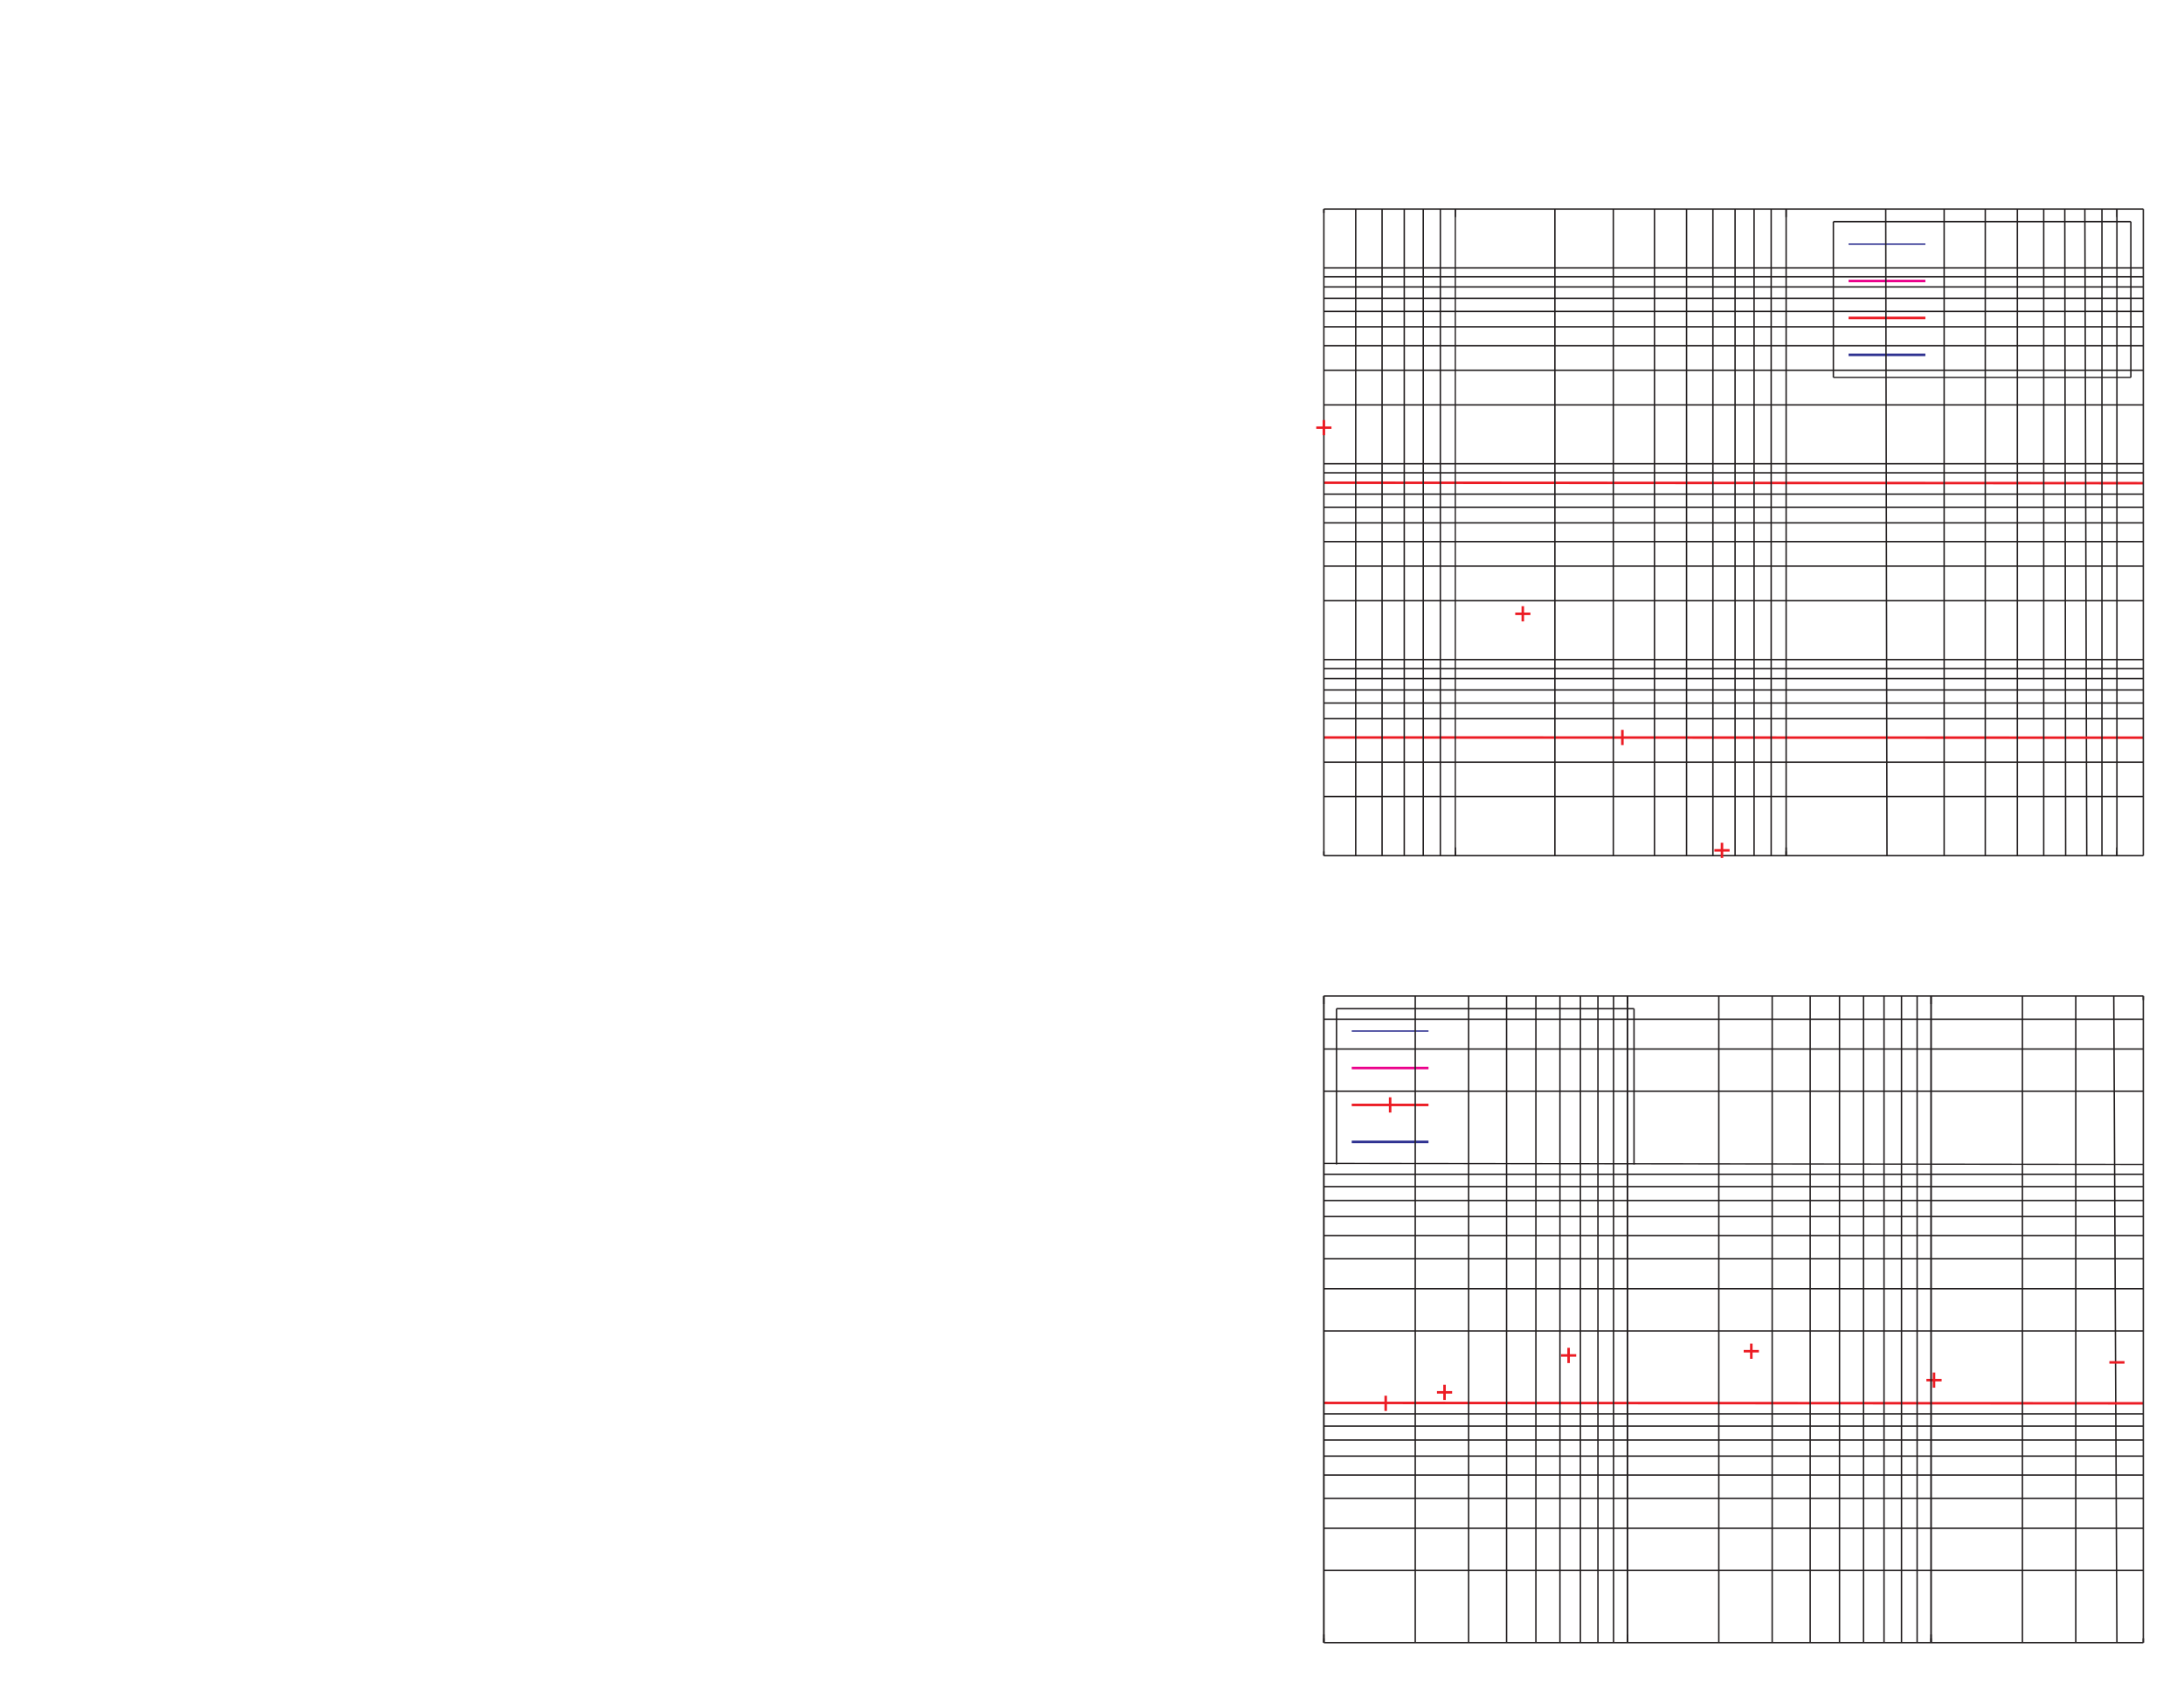 <?xml version="1.0" encoding="UTF-8"?>
<svg height="413.67" width="536.85" xmlns="http://www.w3.org/2000/svg">
 <g>
  <g class="linebox">
   <line points="347.98 118.74 351.71 118.74" style="fill:none;stroke:rgb(236,28,36);stroke-width:0.62;" signature="ML" id="line180" x1="325.42" y1="118.63" x2="526.85" y2="118.74"/>
   <line points="512.48 210.27 512.48 51.37" style="fill:none;stroke:rgb(35,31,32);stroke-width:0.35;" signature="ML" id="line80" x1="512.48" y1="51.37" x2="512.945" y2="210.27"/>
   <line points="396.94 181.23 400.67 181.23" style="fill:none;stroke:rgb(236,28,36);stroke-width:0.62;" signature="ML" id="line184" x1="325.42" y1="181.23" x2="526.85" y2="181.28"/>
   <line points="526.85 210.27 524.82 210.27" style="fill:none;stroke:rgb(35,31,32);stroke-width:0.35;" signature="ML" id="line91" x1="325.42" y1="210.27" x2="526.85" y2="210.27"/>
   <line points="325.42 195.75 526.85 195.75" style="fill:none;stroke:rgb(35,31,32);stroke-width:0.35;" signature="ML" id="line94" x1="325.42" y1="195.75" x2="526.85" y2="195.75"/>
   <line points="325.42 187.3 526.85 187.3" style="fill:none;stroke:rgb(35,31,32);stroke-width:0.35;" signature="ML" id="line97" x1="325.42" y1="187.3" x2="526.85" y2="187.3"/>
   <line points="325.42 176.61 526.85 176.61" style="fill:none;stroke:rgb(35,31,32);stroke-width:0.35;" signature="ML" id="line103" x1="325.42" y1="176.61" x2="526.85" y2="176.61"/>
   <line points="325.42 172.77 526.85 172.77" style="fill:none;stroke:rgb(35,31,32);stroke-width:0.35;" signature="ML" id="line106" x1="325.42" y1="172.77" x2="526.85" y2="172.77"/>
   <line points="325.42 169.56 526.85 169.56" style="fill:none;stroke:rgb(35,31,32);stroke-width:0.35;" signature="ML" id="line109" x1="325.42" y1="169.56" x2="526.85" y2="169.56"/>
   <line points="325.42 166.76 526.85 166.76" style="fill:none;stroke:rgb(35,31,32);stroke-width:0.35;" signature="ML" id="line112" x1="325.42" y1="166.76" x2="526.85" y2="166.76"/>
   <line points="325.42 164.32 526.85 164.32" style="fill:none;stroke:rgb(35,31,32);stroke-width:0.35;" signature="ML" id="line115" x1="325.42" y1="164.32" x2="526.85" y2="164.32"/>
   <line points="526.85 162.09 524.82 162.09" style="fill:none;stroke:rgb(35,31,32);stroke-width:0.35;" signature="ML" id="line119" x1="325.42" y1="162.09" x2="526.85" y2="162.09"/>
   <line points="325.42 147.62 526.85 147.62" style="fill:none;stroke:rgb(35,31,32);stroke-width:0.35;" signature="ML" id="line122" x1="325.42" y1="147.62" x2="526.85" y2="147.62"/>
   <line points="325.42 139.12 526.85 139.12" style="fill:none;stroke:rgb(35,31,32);stroke-width:0.35;" signature="ML" id="line125" x1="325.42" y1="139.12" x2="526.85" y2="139.12"/>
   <line points="325.42 133.1 526.85 133.1" style="fill:none;stroke:rgb(35,31,32);stroke-width:0.35;" signature="ML" id="line128" x1="325.42" y1="133.1" x2="526.85" y2="133.1"/>
   <line points="325.42 128.49 526.85 128.49" style="fill:none;stroke:rgb(35,31,32);stroke-width:0.35;" signature="ML" id="line131" x1="325.42" y1="128.49" x2="526.85" y2="128.49"/>
   <line points="325.42 124.65 526.85 124.65" style="fill:none;stroke:rgb(35,31,32);stroke-width:0.35;" signature="ML" id="line134" x1="325.42" y1="124.65" x2="526.85" y2="124.65"/>
   <line points="325.42 121.43 526.85 121.43" style="fill:none;stroke:rgb(35,31,32);stroke-width:0.35;" signature="ML" id="line137" x1="325.42" y1="121.43" x2="526.85" y2="121.43"/>
   <line points="325.42 116.19 526.85 116.19" style="fill:none;stroke:rgb(35,31,32);stroke-width:0.35;" signature="ML" id="line143" x1="325.42" y1="116.19" x2="526.85" y2="116.19"/>
   <line points="526.85 113.96 524.82 113.96" style="fill:none;stroke:rgb(35,31,32);stroke-width:0.35;" signature="ML" id="line147" x1="325.42" y1="113.96" x2="526.85" y2="113.96"/>
   <line points="325.42 99.5 526.85 99.5" style="fill:none;stroke:rgb(35,31,32);stroke-width:0.35;" signature="ML" id="line150" x1="325.42" y1="99.5" x2="526.85" y2="99.5"/>
   <line points="325.42 90.99 526.85 90.99" style="fill:none;stroke:rgb(35,31,32);stroke-width:0.35;" signature="ML" id="line153" x1="325.42" y1="90.99" x2="526.85" y2="90.99"/>
   <line points="325.42 84.97 526.85 84.97" style="fill:none;stroke:rgb(35,31,32);stroke-width:0.35;" signature="ML" id="line156" x1="325.42" y1="84.97" x2="526.85" y2="84.97"/>
   <line points="325.42 80.31 526.85 80.31" style="fill:none;stroke:rgb(35,31,32);stroke-width:0.35;" signature="ML" id="line159" x1="325.42" y1="80.31" x2="526.85" y2="80.31"/>
   <line points="325.42 76.52 526.85 76.52" style="fill:none;stroke:rgb(35,31,32);stroke-width:0.35;" signature="ML" id="line162" x1="325.42" y1="76.52" x2="526.85" y2="76.52"/>
   <line points="325.42 73.31 526.85 73.31" style="fill:none;stroke:rgb(35,31,32);stroke-width:0.35;" signature="ML" id="line165" x1="325.42" y1="73.31" x2="526.85" y2="73.31"/>
   <line points="325.42 70.51 526.85 70.51" style="fill:none;stroke:rgb(35,31,32);stroke-width:0.35;" signature="ML" id="line168" x1="325.42" y1="70.51" x2="526.85" y2="70.51"/>
   <line points="325.42 68.02 526.85 68.02" style="fill:none;stroke:rgb(35,31,32);stroke-width:0.35;" signature="ML" id="line171" x1="325.42" y1="68.02" x2="526.85" y2="68.02"/>
   <line points="526.85 65.84 524.82 65.84" style="fill:none;stroke:rgb(35,31,32);stroke-width:0.35;" signature="ML" id="line175" x1="325.42" y1="65.84" x2="526.85" y2="65.84"/>
   <line points="526.85 51.37 525.81 51.37" style="fill:none;stroke:rgb(35,31,32);stroke-width:0.35;" signature="ML" id="line177" x1="325.42" y1="51.37" x2="526.85" y2="51.37"/>
   <line points="450.66 92.75 523.79 92.75" style="fill:none;stroke:rgb(35,31,32);stroke-width:0.31;" signature="ML" x1="450.66" y1="92.75" x2="523.79" y2="92.75" id="line191"/>
   <line points="450.66 54.48 523.79 54.48" style="fill:none;stroke:rgb(35,31,32);stroke-width:0.35;" signature="ML" x1="450.66" y1="54.48" x2="523.79" y2="54.48" id="line192"/>
   <line points="454.4 87.2 473.28 87.2" style="fill:none;stroke:rgb(46,49,145);stroke-width:0.62;" signature="ML" x1="454.4" y1="87.2" x2="473.28" y2="87.2" id="line212"/>
   <line points="461.97 78.13 465.7 78.13" style="fill:none;stroke:rgb(236,28,36);stroke-width:0.62;" signature="ML" id="line207" x1="454.4" y1="78.13" x2="473.28" y2="78.13"/>
   <line points="454.4 69.05 473.28 69.05" style="fill:none;stroke:rgb(235,0,139);stroke-width:0.62;" signature="ML" x1="454.4" y1="69.05" x2="473.28" y2="69.05" id="line202"/>
   <line points="454.4 59.98 473.28 59.98" style="fill:none;stroke:rgb(46,49,145);stroke-width:0.35;" signature="ML" x1="454.4" y1="59.98" x2="473.28" y2="59.98" id="line198"/>
   <line points="323.55 105.1 327.29 105.1" style="fill:none;stroke:rgb(236,28,36);stroke-width:0.62;" signature="ML" x1="323.55" y1="105.1" x2="327.29" y2="105.1" id="line178"/>
   <line points="421.41 208.97 425.15 208.97" style="fill:none;stroke:rgb(236,28,36);stroke-width:0.62;" signature="ML" x1="421.41" y1="208.97" x2="425.15" y2="208.97" id="line186"/>
   <line points="372.46 150.84 376.19 150.84" style="fill:none;stroke:rgb(236,28,36);stroke-width:0.62;" signature="ML" x1="372.46" y1="150.84" x2="376.19" y2="150.84" id="line182"/>
   <line points="463.53 210.27 463.53 51.37" style="fill:none;stroke:rgb(35,31,32);stroke-width:0.35;" signature="ML" id="line62" x1="463.53" y1="51.37" x2="463.84" y2="210.27"/>
   <line points="507.76 210.27 507.76 51.37" style="fill:none;stroke:rgb(35,31,32);stroke-width:0.35;" signature="ML" id="line77" x1="507.55" y1="51.37" x2="507.76" y2="210.27"/>
   <line points="354.05 210.27 354.05 51.37" style="fill:none;stroke:rgb(35,31,32);stroke-width:0.35;" signature="ML" id="line15" x1="354.05" y1="51.37" x2="354.05" y2="210.27"/>
   <line points="349.85 210.27 349.85 51.37" style="fill:none;stroke:rgb(35,31,32);stroke-width:0.35;" signature="ML" id="line18" x1="349.85" y1="51.37" x2="349.85" y2="210.27"/>
   <line points="345.18 210.27 345.18 51.37" style="fill:none;stroke:rgb(35,31,32);stroke-width:0.35;" signature="ML" id="line21" x1="345.18" y1="51.37" x2="345.18" y2="210.27"/>
   <line points="339.73 210.27 339.73 51.37" style="fill:none;stroke:rgb(35,31,32);stroke-width:0.35;" signature="ML" id="line24" x1="339.73" y1="51.37" x2="339.73" y2="210.27"/>
   <line points="333.25 210.27 333.25 51.37" style="fill:none;stroke:rgb(35,31,32);stroke-width:0.35;" signature="ML" id="line27" x1="333.25" y1="51.37" x2="333.25" y2="210.27"/>
   <line points="382.21 210.27 382.21 51.37" style="fill:none;stroke:rgb(35,31,32);stroke-width:0.35;" signature="ML" id="line34" x1="382.21" y1="51.37" x2="382.21" y2="210.27"/>
   <line points="396.57 210.27 396.57 51.37" style="fill:none;stroke:rgb(35,31,32);stroke-width:0.35;" signature="ML" id="line37" x1="396.57" y1="51.37" x2="396.57" y2="210.27"/>
   <line points="406.69 210.27 406.69 51.37" style="fill:none;stroke:rgb(35,31,32);stroke-width:0.35;" signature="ML" id="line40" x1="406.69" y1="51.37" x2="406.69" y2="210.27"/>
   <line points="414.57 210.27 414.57 51.37" style="fill:none;stroke:rgb(35,31,32);stroke-width:0.35;" signature="ML" id="line43" x1="414.57" y1="51.37" x2="414.57" y2="210.27"/>
   <line points="421.05 210.27 421.05 51.37" style="fill:none;stroke:rgb(35,31,32);stroke-width:0.35;" signature="ML" id="line46" x1="421.05" y1="51.37" x2="421.05" y2="210.27"/>
   <line points="426.5 210.27 426.5 51.37" style="fill:none;stroke:rgb(35,31,32);stroke-width:0.35;" signature="ML" id="line49" x1="426.5" y1="51.37" x2="426.5" y2="210.27"/>
   <line points="431.17 210.27 431.17 51.37" style="fill:none;stroke:rgb(35,31,32);stroke-width:0.35;" signature="ML" id="line52" x1="431.17" y1="51.37" x2="431.17" y2="210.27"/>
   <line points="435.37 210.27 435.37 51.37" style="fill:none;stroke:rgb(35,31,32);stroke-width:0.35;" signature="ML" id="line55" x1="435.37" y1="51.37" x2="435.37" y2="210.27"/>
   <line points="477.89 210.27 477.89 51.37" style="fill:none;stroke:rgb(35,31,32);stroke-width:0.35;" signature="ML" id="line65" x1="477.89" y1="51.37" x2="477.89" y2="210.27"/>
   <line points="488.0 210.27 488.0 51.37" style="fill:none;stroke:rgb(35,31,32);stroke-width:0.35;" signature="ML" id="line68" x1="488.0" y1="51.37" x2="488.0" y2="210.27"/>
   <line points="495.89 210.27 495.89 51.37" style="fill:none;stroke:rgb(35,31,32);stroke-width:0.35;" signature="ML" id="line71" x1="495.89" y1="51.37" x2="495.89" y2="210.27"/>
   <line points="502.37 210.27 502.37 51.37" style="fill:none;stroke:rgb(35,31,32);stroke-width:0.35;" signature="ML" id="line74" x1="502.37" y1="51.37" x2="502.37" y2="210.27"/>
   <line points="516.68 210.27 516.68 51.37" style="fill:none;stroke:rgb(35,31,32);stroke-width:0.35;" signature="ML" id="line83" x1="516.68" y1="51.37" x2="516.68" y2="210.27"/>
   <line points="526.85 210.27 526.85 51.37" style="fill:none;stroke:rgb(35,31,32);stroke-width:0.35;" signature="ML" x1="526.85" y1="210.27" x2="526.85" y2="51.37" id="line10"/>
   <line points="325.42 210.27 325.42 51.37" style="fill:none;stroke:rgb(35,31,32);stroke-width:0.35;" signature="ML" x1="325.42" y1="210.27" x2="325.42" y2="51.37" id="line9"/>
   <line points="520.36 210.27 520.36 51.37" style="fill:none;stroke:rgb(35,31,32);stroke-width:0.35;" signature="ML" x1="520.36" y1="210.27" x2="520.36" y2="51.37" id="line3"/>
   <line points="439.05 210.27 439.05 51.37" style="fill:none;stroke:rgb(35,31,32);stroke-width:0.35;" signature="ML" x1="439.05" y1="210.27" x2="439.05" y2="51.37" id="line2"/>
   <line points="357.73 210.27 357.73 51.37" style="fill:none;stroke:rgb(35,31,32);stroke-width:0.31;" signature="ML" x1="357.73" y1="210.27" x2="357.73" y2="51.37" id="line1"/>
   <line points="523.79 92.75 523.79 54.48" style="fill:none;stroke:rgb(35,31,32);stroke-width:0.35;" signature="ML" x1="523.79" y1="92.75" x2="523.79" y2="54.48" id="line194"/>
   <line points="450.66 92.75 450.66 54.48" style="fill:none;stroke:rgb(35,31,32);stroke-width:0.35;" signature="ML" x1="450.66" y1="92.75" x2="450.66" y2="54.48" id="line193"/>
   <line points="374.32 148.97 374.32 152.71" style="fill:none;stroke:rgb(236,28,36);stroke-width:0.62;" signature="ML" x1="374.32" y1="148.97" x2="374.32" y2="152.71" id="line183"/>
   <line points="398.8 179.36 398.8 183.1" style="fill:none;stroke:rgb(236,28,36);stroke-width:0.62;" signature="ML" x1="398.8" y1="179.36" x2="398.8" y2="183.1" id="line185"/>
   <line points="423.28 207.11 423.28 210.84" style="fill:none;stroke:rgb(236,28,36);stroke-width:0.62;" signature="ML" x1="423.28" y1="207.11" x2="423.28" y2="210.84" id="line187"/>
   <line points="325.42 103.23 325.42 106.96" style="fill:none;stroke:rgb(236,28,36);stroke-width:0.62;" signature="ML" x1="325.42" y1="103.23" x2="325.42" y2="106.96" id="line179"/>
   <line points="520.36 210.27 520.36 208.25" style="fill:none;stroke:rgb(35,31,32);stroke-width:0.35;" signature="ML" x1="520.36" y1="210.27" x2="520.36" y2="208.25" id="line86"/>
   <line points="439.05 210.27 439.05 208.25" style="fill:none;stroke:rgb(35,31,32);stroke-width:0.35;" signature="ML" x1="439.05" y1="210.27" x2="439.05" y2="208.25" id="line58"/>
   <line points="357.73 210.27 357.73 208.25" style="fill:none;stroke:rgb(35,31,32);stroke-width:0.35;" signature="ML" x1="357.73" y1="210.27" x2="357.73" y2="208.25" id="line30"/>
   <line points="357.73 51.37 357.73 53.34" style="fill:none;stroke:rgb(35,31,32);stroke-width:0.35;" signature="ML" id="line31" x1="357.73" y1="51.37" x2="357.73" y2="53.34"/>
   <line points="439.05 51.37 439.05 53.34" style="fill:none;stroke:rgb(35,31,32);stroke-width:0.35;" signature="ML" id="line59" x1="439.05" y1="51.37" x2="439.05" y2="53.34"/>
   <line points="520.36 51.37 520.36 53.34" style="fill:none;stroke:rgb(35,31,32);stroke-width:0.35;" signature="ML" id="line87" x1="520.36" y1="51.37" x2="520.36" y2="53.34"/>
   <line points="520.36 210.27 520.36 209.23" style="fill:none;stroke:rgb(35,31,32);stroke-width:0.35;" signature="ML" x1="520.36" y1="210.27" x2="520.36" y2="209.23" id="line84"/>
   <line points="439.05 210.27 439.05 209.23" style="fill:none;stroke:rgb(35,31,32);stroke-width:0.35;" signature="ML" x1="439.05" y1="210.27" x2="439.05" y2="209.23" id="line56"/>
   <line points="325.42 210.27 325.42 209.23" style="fill:none;stroke:rgb(35,31,32);stroke-width:0.35;" signature="ML" x1="325.42" y1="210.27" x2="325.42" y2="209.23" id="line28"/>
   <line points="357.73 210.27 357.73 209.23" style="fill:none;stroke:rgb(35,31,32);stroke-width:0.35;" signature="ML" x1="357.73" y1="210.27" x2="357.73" y2="209.23" id="line11"/>
   <line points="325.42 51.37 325.42 52.35" style="fill:none;stroke:rgb(35,31,32);stroke-width:0.35;" signature="ML" x1="325.42" y1="51.37" x2="325.42" y2="52.35" id="line29"/>
  </g>
  <g class="linebox">
   <line points="328.53 286.15 401.66 286.15" style="fill:none;stroke:rgb(35,31,32);stroke-width:0.31;" signature="ML" id="line382" x1="325.42" y1="285.9" x2="526.85" y2="286.15"/>
   <line points="519.59 403.67 519.59 244.77" style="fill:none;stroke:rgb(35,31,32);stroke-width:0.35;" signature="ML" id="line293" x1="519.59" y1="244.77" x2="520.36" y2="403.67"/>
   <line points="338.75 344.86 342.48 344.86" style="fill:none;stroke:rgb(236,28,36);stroke-width:0.62;" signature="ML" id="line367" x1="325.42" y1="344.76" x2="526.85" y2="344.86"/>
   <line points="526.85 403.67 524.82 403.67" style="fill:none;stroke:rgb(35,31,32);stroke-width:0.35;" signature="ML" id="line299" x1="325.42" y1="403.67" x2="526.85" y2="403.67"/>
   <line points="325.42 385.93 526.85 385.93" style="fill:none;stroke:rgb(35,31,32);stroke-width:0.35;" signature="ML" id="line302" x1="325.42" y1="385.93" x2="526.85" y2="385.93"/>
   <line points="325.42 375.56 526.85 375.56" style="fill:none;stroke:rgb(35,31,32);stroke-width:0.35;" signature="ML" id="line305" x1="325.42" y1="375.56" x2="526.85" y2="375.56"/>
   <line points="325.42 368.2 526.85 368.2" style="fill:none;stroke:rgb(35,31,32);stroke-width:0.35;" signature="ML" id="line308" x1="325.42" y1="368.2" x2="526.85" y2="368.2"/>
   <line points="325.42 362.49 526.85 362.49" style="fill:none;stroke:rgb(35,31,32);stroke-width:0.35;" signature="ML" id="line311" x1="325.42" y1="362.49" x2="526.85" y2="362.49"/>
   <line points="325.42 357.83 526.85 357.83" style="fill:none;stroke:rgb(35,31,32);stroke-width:0.35;" signature="ML" id="line314" x1="325.42" y1="357.83" x2="526.85" y2="357.83"/>
   <line points="325.42 353.88 526.85 353.88" style="fill:none;stroke:rgb(35,31,32);stroke-width:0.35;" signature="ML" id="line317" x1="325.42" y1="353.88" x2="526.85" y2="353.88"/>
   <line points="325.42 350.46 526.85 350.46" style="fill:none;stroke:rgb(35,31,32);stroke-width:0.35;" signature="ML" id="line320" x1="325.42" y1="350.46" x2="526.85" y2="350.46"/>
   <line points="325.42 347.45 526.85 347.45" style="fill:none;stroke:rgb(35,31,32);stroke-width:0.35;" signature="ML" id="line323" x1="325.42" y1="347.45" x2="526.85" y2="347.45"/>
   <line points="325.42 327.07 526.85 327.07" style="fill:none;stroke:rgb(35,31,32);stroke-width:0.35;" signature="ML" id="line330" x1="325.42" y1="327.07" x2="526.85" y2="327.07"/>
   <line points="325.42 316.7 526.85 316.7" style="fill:none;stroke:rgb(35,31,32);stroke-width:0.35;" signature="ML" id="line333" x1="325.42" y1="316.7" x2="526.85" y2="316.7"/>
   <line points="325.42 309.34 526.85 309.34" style="fill:none;stroke:rgb(35,31,32);stroke-width:0.35;" signature="ML" id="line336" x1="325.42" y1="309.34" x2="526.85" y2="309.34"/>
   <line points="325.42 303.63 526.85 303.63" style="fill:none;stroke:rgb(35,31,32);stroke-width:0.35;" signature="ML" id="line339" x1="325.42" y1="303.63" x2="526.85" y2="303.63"/>
   <line points="325.42 298.96 526.85 298.96" style="fill:none;stroke:rgb(35,31,32);stroke-width:0.35;" signature="ML" id="line342" x1="325.42" y1="298.96" x2="526.85" y2="298.96"/>
   <line points="325.42 295.02 526.85 295.02" style="fill:none;stroke:rgb(35,31,32);stroke-width:0.35;" signature="ML" id="line345" x1="325.42" y1="295.02" x2="526.85" y2="295.02"/>
   <line points="325.42 291.6 526.85 291.6" style="fill:none;stroke:rgb(35,31,32);stroke-width:0.35;" signature="ML" id="line348" x1="325.42" y1="291.6" x2="526.85" y2="291.6"/>
   <line points="325.42 288.59 526.85 288.59" style="fill:none;stroke:rgb(35,31,32);stroke-width:0.35;" signature="ML" id="line351" x1="325.42" y1="288.59" x2="526.85" y2="288.59"/>
   <line points="325.42 268.16 526.85 268.16" style="fill:none;stroke:rgb(35,31,32);stroke-width:0.35;" signature="ML" id="line358" x1="325.42" y1="268.16" x2="526.85" y2="268.16"/>
   <line points="325.42 257.79 526.85 257.79" style="fill:none;stroke:rgb(35,31,32);stroke-width:0.35;" signature="ML" id="line361" x1="325.42" y1="257.79" x2="526.85" y2="257.79"/>
   <line points="325.42 250.47 526.85 250.47" style="fill:none;stroke:rgb(35,31,32);stroke-width:0.35;" signature="ML" id="line364" x1="325.42" y1="250.47" x2="526.85" y2="250.47"/>
   <line points="526.85 244.77 525.81 244.77" style="fill:none;stroke:rgb(35,31,32);stroke-width:0.35;" signature="ML" id="line366" x1="325.42" y1="244.77" x2="526.85" y2="244.77"/>
   <line points="328.53 247.88 401.66 247.88" style="fill:none;stroke:rgb(35,31,32);stroke-width:0.35;" signature="ML" x1="328.53" y1="247.88" x2="401.66" y2="247.88" id="line383"/>
   <line points="332.27 280.61 351.14 280.61" style="fill:none;stroke:rgb(46,49,145);stroke-width:0.62;" signature="ML" x1="332.27" y1="280.61" x2="351.14" y2="280.61" id="line403"/>
   <line points="339.84 271.53 343.57 271.53" style="fill:none;stroke:rgb(236,28,36);stroke-width:0.62;" signature="ML" id="line398" x1="332.27" y1="271.53" x2="351.14" y2="271.53"/>
   <line points="332.27 262.46 351.14 262.46" style="fill:none;stroke:rgb(235,0,139);stroke-width:0.62;" signature="ML" x1="332.27" y1="262.46" x2="351.14" y2="262.46" id="line393"/>
   <line points="332.27 253.38 351.14 253.38" style="fill:none;stroke:rgb(46,49,145);stroke-width:0.35;" signature="ML" x1="332.27" y1="253.38" x2="351.14" y2="253.38" id="line389"/>
   <line points="473.53 339.16 477.27 339.16" style="fill:none;stroke:rgb(236,28,36);stroke-width:0.62;" signature="ML" x1="473.53" y1="339.16" x2="477.27" y2="339.16" id="line375"/>
   <line points="383.71 333.09 387.45 333.09" style="fill:none;stroke:rgb(236,28,36);stroke-width:0.62;" signature="ML" x1="383.71" y1="333.09" x2="387.45" y2="333.09" id="line371"/>
   <line points="428.62 332.05 432.36 332.05" style="fill:none;stroke:rgb(236,28,36);stroke-width:0.62;" signature="ML" x1="428.62" y1="332.05" x2="432.36" y2="332.05" id="line373"/>
   <line points="518.5 334.8 522.23 334.8" style="fill:none;stroke:rgb(236,28,36);stroke-width:0.62;" signature="ML" x1="518.5" y1="334.8" x2="522.23" y2="334.8" id="line377"/>
   <line points="353.22 342.16 356.95 342.16" style="fill:none;stroke:rgb(236,28,36);stroke-width:0.62;" signature="ML" x1="353.22" y1="342.16" x2="356.95" y2="342.16" id="line369"/>
   <line points="347.88 403.67 347.88 244.77" style="fill:none;stroke:rgb(35,31,32);stroke-width:0.35;" signature="ML" id="line229" x1="347.88" y1="244.77" x2="347.88" y2="403.67"/>
   <line points="361.0 403.67 361.0 244.77" style="fill:none;stroke:rgb(35,31,32);stroke-width:0.35;" signature="ML" id="line232" x1="361.0" y1="244.77" x2="361.0" y2="403.67"/>
   <line points="370.33 403.67 370.33 244.77" style="fill:none;stroke:rgb(35,31,32);stroke-width:0.35;" signature="ML" id="line235" x1="370.33" y1="244.77" x2="370.33" y2="403.67"/>
   <line points="377.54 403.67 377.54 244.77" style="fill:none;stroke:rgb(35,31,32);stroke-width:0.35;" signature="ML" id="line238" x1="377.54" y1="244.77" x2="377.54" y2="403.67"/>
   <line points="383.45 403.67 383.45 244.77" style="fill:none;stroke:rgb(35,31,32);stroke-width:0.35;" signature="ML" id="line241" x1="383.45" y1="244.77" x2="383.45" y2="403.67"/>
   <line points="388.48 403.67 388.48 244.77" style="fill:none;stroke:rgb(35,31,32);stroke-width:0.35;" signature="ML" id="line244" x1="388.48" y1="244.77" x2="388.48" y2="403.67"/>
   <line points="392.79 403.67 392.79 244.77" style="fill:none;stroke:rgb(35,31,32);stroke-width:0.35;" signature="ML" id="line247" x1="392.79" y1="244.77" x2="392.79" y2="403.67"/>
   <line points="396.63 403.67 396.63 244.77" style="fill:none;stroke:rgb(35,31,32);stroke-width:0.35;" signature="ML" id="line250" x1="396.63" y1="244.77" x2="396.63" y2="403.67"/>
   <line points="422.5 403.67 422.5 244.77" style="fill:none;stroke:rgb(35,31,32);stroke-width:0.35;" signature="ML" id="line258" x1="422.5" y1="244.77" x2="422.5" y2="403.67"/>
   <line points="435.62 403.67 435.62 244.77" style="fill:none;stroke:rgb(35,31,32);stroke-width:0.35;" signature="ML" id="line261" x1="435.62" y1="244.77" x2="435.62" y2="403.67"/>
   <line points="444.96 403.67 444.96 244.77" style="fill:none;stroke:rgb(35,31,32);stroke-width:0.35;" signature="ML" id="line264" x1="444.96" y1="244.77" x2="444.96" y2="403.67"/>
   <line points="452.17 403.67 452.17 244.77" style="fill:none;stroke:rgb(35,31,32);stroke-width:0.35;" signature="ML" id="line267" x1="452.17" y1="244.77" x2="452.17" y2="403.67"/>
   <line points="458.08 403.67 458.08 244.77" style="fill:none;stroke:rgb(35,31,32);stroke-width:0.35;" signature="ML" id="line270" x1="458.08" y1="244.77" x2="458.08" y2="403.67"/>
   <line points="463.11 403.67 463.11 244.77" style="fill:none;stroke:rgb(35,31,32);stroke-width:0.35;" signature="ML" id="line273" x1="463.11" y1="244.77" x2="463.11" y2="403.67"/>
   <line points="467.41 403.67 467.41 244.77" style="fill:none;stroke:rgb(35,31,32);stroke-width:0.35;" signature="ML" id="line276" x1="467.41" y1="244.77" x2="467.41" y2="403.67"/>
   <line points="471.25 403.67 471.25 244.77" style="fill:none;stroke:rgb(35,31,32);stroke-width:0.35;" signature="ML" id="line279" x1="471.25" y1="244.77" x2="471.25" y2="403.67"/>
   <line points="497.13 403.67 497.13 244.77" style="fill:none;stroke:rgb(35,31,32);stroke-width:0.35;" signature="ML" id="line287" x1="497.13" y1="244.77" x2="497.13" y2="403.67"/>
   <line points="510.25 403.67 510.25 244.77" style="fill:none;stroke:rgb(35,31,32);stroke-width:0.35;" signature="ML" id="line290" x1="510.25" y1="244.77" x2="510.25" y2="403.67"/>
   <line points="474.68 403.67 474.68 244.77" style="fill:none;stroke:rgb(35,31,32);stroke-width:0.35;" signature="ML" x1="474.68" y1="403.67" x2="474.68" y2="244.77" id="line282"/>
   <line points="400.05 403.67 400.05 244.77" style="fill:none;stroke:rgb(35,31,32);stroke-width:0.35;" signature="ML" x1="400.05" y1="403.67" x2="400.05" y2="244.77" id="line253"/>
   <line points="526.85 403.67 526.85 244.77" style="fill:none;stroke:rgb(35,31,32);stroke-width:0.35;" signature="ML" x1="526.85" y1="403.67" x2="526.85" y2="244.77" id="line222"/>
   <line points="325.42 403.67 325.42 244.77" style="fill:none;stroke:rgb(35,31,32);stroke-width:0.35;" signature="ML" x1="325.42" y1="403.67" x2="325.42" y2="244.77" id="line221"/>
   <line points="474.68 403.67 474.68 244.77" style="fill:none;stroke:rgb(35,31,32);stroke-width:0.31;" signature="ML" x1="474.68" y1="403.67" x2="474.68" y2="244.77" id="line215"/>
   <line points="400.05 403.67 400.05 244.77" style="fill:none;stroke:rgb(35,31,32);stroke-width:0.31;" signature="ML" x1="400.05" y1="403.67" x2="400.05" y2="244.77" id="line214"/>
   <line points="325.42 403.67 325.42 244.77" style="fill:none;stroke:rgb(35,31,32);stroke-width:0.31;" signature="ML" x1="325.42" y1="403.67" x2="325.42" y2="244.77" id="line213"/>
   <line points="401.66 286.15 401.66 247.88" style="fill:none;stroke:rgb(35,31,32);stroke-width:0.35;" signature="ML" x1="401.66" y1="286.15" x2="401.66" y2="247.88" id="line385"/>
   <line points="328.53 286.15 328.53 247.88" style="fill:none;stroke:rgb(35,31,32);stroke-width:0.35;" signature="ML" x1="328.53" y1="286.15" x2="328.53" y2="247.88" id="line384"/>
   <line points="430.49 330.18 430.49 333.92" style="fill:none;stroke:rgb(236,28,36);stroke-width:0.62;" signature="ML" x1="430.49" y1="330.18" x2="430.49" y2="333.92" id="line374"/>
   <line points="340.62 342.99 340.62 346.73" style="fill:none;stroke:rgb(236,28,36);stroke-width:0.62;" signature="ML" x1="340.62" y1="342.99" x2="340.62" y2="346.73" id="line368"/>
   <line points="341.71 269.66 341.71 273.4" style="fill:none;stroke:rgb(236,28,36);stroke-width:0.62;" signature="ML" x1="341.71" y1="269.66" x2="341.71" y2="273.4" id="line399"/>
   <line points="385.58 331.22 385.58 334.96" style="fill:none;stroke:rgb(236,28,36);stroke-width:0.62;" signature="ML" x1="385.58" y1="331.22" x2="385.58" y2="334.96" id="line372"/>
   <line points="475.4 337.29 475.4 341.02" style="fill:none;stroke:rgb(236,28,36);stroke-width:0.62;" signature="ML" x1="475.4" y1="337.29" x2="475.4" y2="341.02" id="line376"/>
   <line points="355.08 340.3 355.08 344.03" style="fill:none;stroke:rgb(236,28,36);stroke-width:0.62;" signature="ML" x1="355.08" y1="340.3" x2="355.08" y2="344.03" id="line370"/>
   <line points="474.68 403.67 474.68 401.65" style="fill:none;stroke:rgb(35,31,32);stroke-width:0.35;" signature="ML" x1="474.68" y1="403.67" x2="474.68" y2="401.65" id="line283"/>
   <line points="400.05 403.67 400.05 401.65" style="fill:none;stroke:rgb(35,31,32);stroke-width:0.35;" signature="ML" x1="400.05" y1="403.67" x2="400.05" y2="401.65" id="line254"/>
   <line points="325.42 403.67 325.42 401.65" style="fill:none;stroke:rgb(35,31,32);stroke-width:0.35;" signature="ML" x1="325.42" y1="403.67" x2="325.42" y2="401.65" id="line225"/>
   <line points="325.42 244.77 325.42 246.74" style="fill:none;stroke:rgb(35,31,32);stroke-width:0.35;" signature="ML" id="line226" x1="325.42" y1="244.77" x2="325.42" y2="246.74"/>
   <line points="400.05 244.77 400.05 246.74" style="fill:none;stroke:rgb(35,31,32);stroke-width:0.35;" signature="ML" id="line255" x1="400.05" y1="244.77" x2="400.05" y2="246.74"/>
   <line points="474.68 244.77 474.68 246.74" style="fill:none;stroke:rgb(35,31,32);stroke-width:0.35;" signature="ML" id="line284" x1="474.68" y1="244.77" x2="474.68" y2="246.74"/>
   <line points="526.85 403.67 526.85 402.63" style="fill:none;stroke:rgb(35,31,32);stroke-width:0.35;" signature="ML" x1="526.85" y1="403.67" x2="526.85" y2="402.63" id="line294"/>
   <line points="474.68 403.67 474.68 402.63" style="fill:none;stroke:rgb(35,31,32);stroke-width:0.35;" signature="ML" x1="474.68" y1="403.67" x2="474.68" y2="402.63" id="line280"/>
   <line points="400.05 403.67 400.05 402.63" style="fill:none;stroke:rgb(35,31,32);stroke-width:0.35;" signature="ML" x1="400.05" y1="403.67" x2="400.05" y2="402.63" id="line251"/>
   <line points="325.42 403.67 325.42 402.63" style="fill:none;stroke:rgb(35,31,32);stroke-width:0.35;" signature="ML" x1="325.42" y1="403.67" x2="325.42" y2="402.63" id="line223"/>
   <line points="526.85 244.77 526.85 245.76" style="fill:none;stroke:rgb(35,31,32);stroke-width:0.35;" signature="ML" x1="526.85" y1="244.77" x2="526.85" y2="245.76" id="line295"/>
   <line class="lineFromShape" signature="MLLLL" style="fill:rgb(35,31,32);stroke:none;stroke-width:0.0;" x1="390.815" y1="268.78" x2="390.81" y2="269.57" id="line396"/>
   <line class="lineFromShape" signature="MLLLL" style="fill:rgb(35,31,32);stroke:none;stroke-width:0.0;" x1="390.815" y1="250.63" x2="390.81" y2="251.42" id="line388"/>
   <line class="lineFromShape" signature="MLLLL" style="fill:rgb(35,31,32);stroke:none;stroke-width:0.0;" x1="385.42" y1="268.78" x2="385.42" y2="269.57" id="line395"/>
   <line class="lineFromShape" signature="MLLLL" style="fill:rgb(35,31,32);stroke:none;stroke-width:0.0;" x1="385.42" y1="250.63" x2="385.42" y2="251.42" id="line387"/>
   <line class="lineFromShape" signature="MLLLL" style="fill:rgb(35,31,32);stroke:none;stroke-width:0.0;" x1="390.815" y1="259.71" x2="390.81" y2="260.49" id="line392"/>
   <line class="lineFromShape" signature="MLLLL" style="fill:rgb(35,31,32);stroke:none;stroke-width:0.0;" x1="390.815" y1="277.86" x2="390.81" y2="278.64" id="line402"/>
   <line class="lineFromShape" signature="MLLLL" style="fill:rgb(35,31,32);stroke:none;stroke-width:0.0;" x1="385.42" y1="259.71" x2="385.42" y2="260.49" id="line391"/>
   <line class="lineFromShape" signature="MLLLL" style="fill:rgb(35,31,32);stroke:none;stroke-width:0.0;" x1="385.42" y1="277.86" x2="385.42" y2="278.64" id="line401"/>
  </g>
 </g>
</svg>
